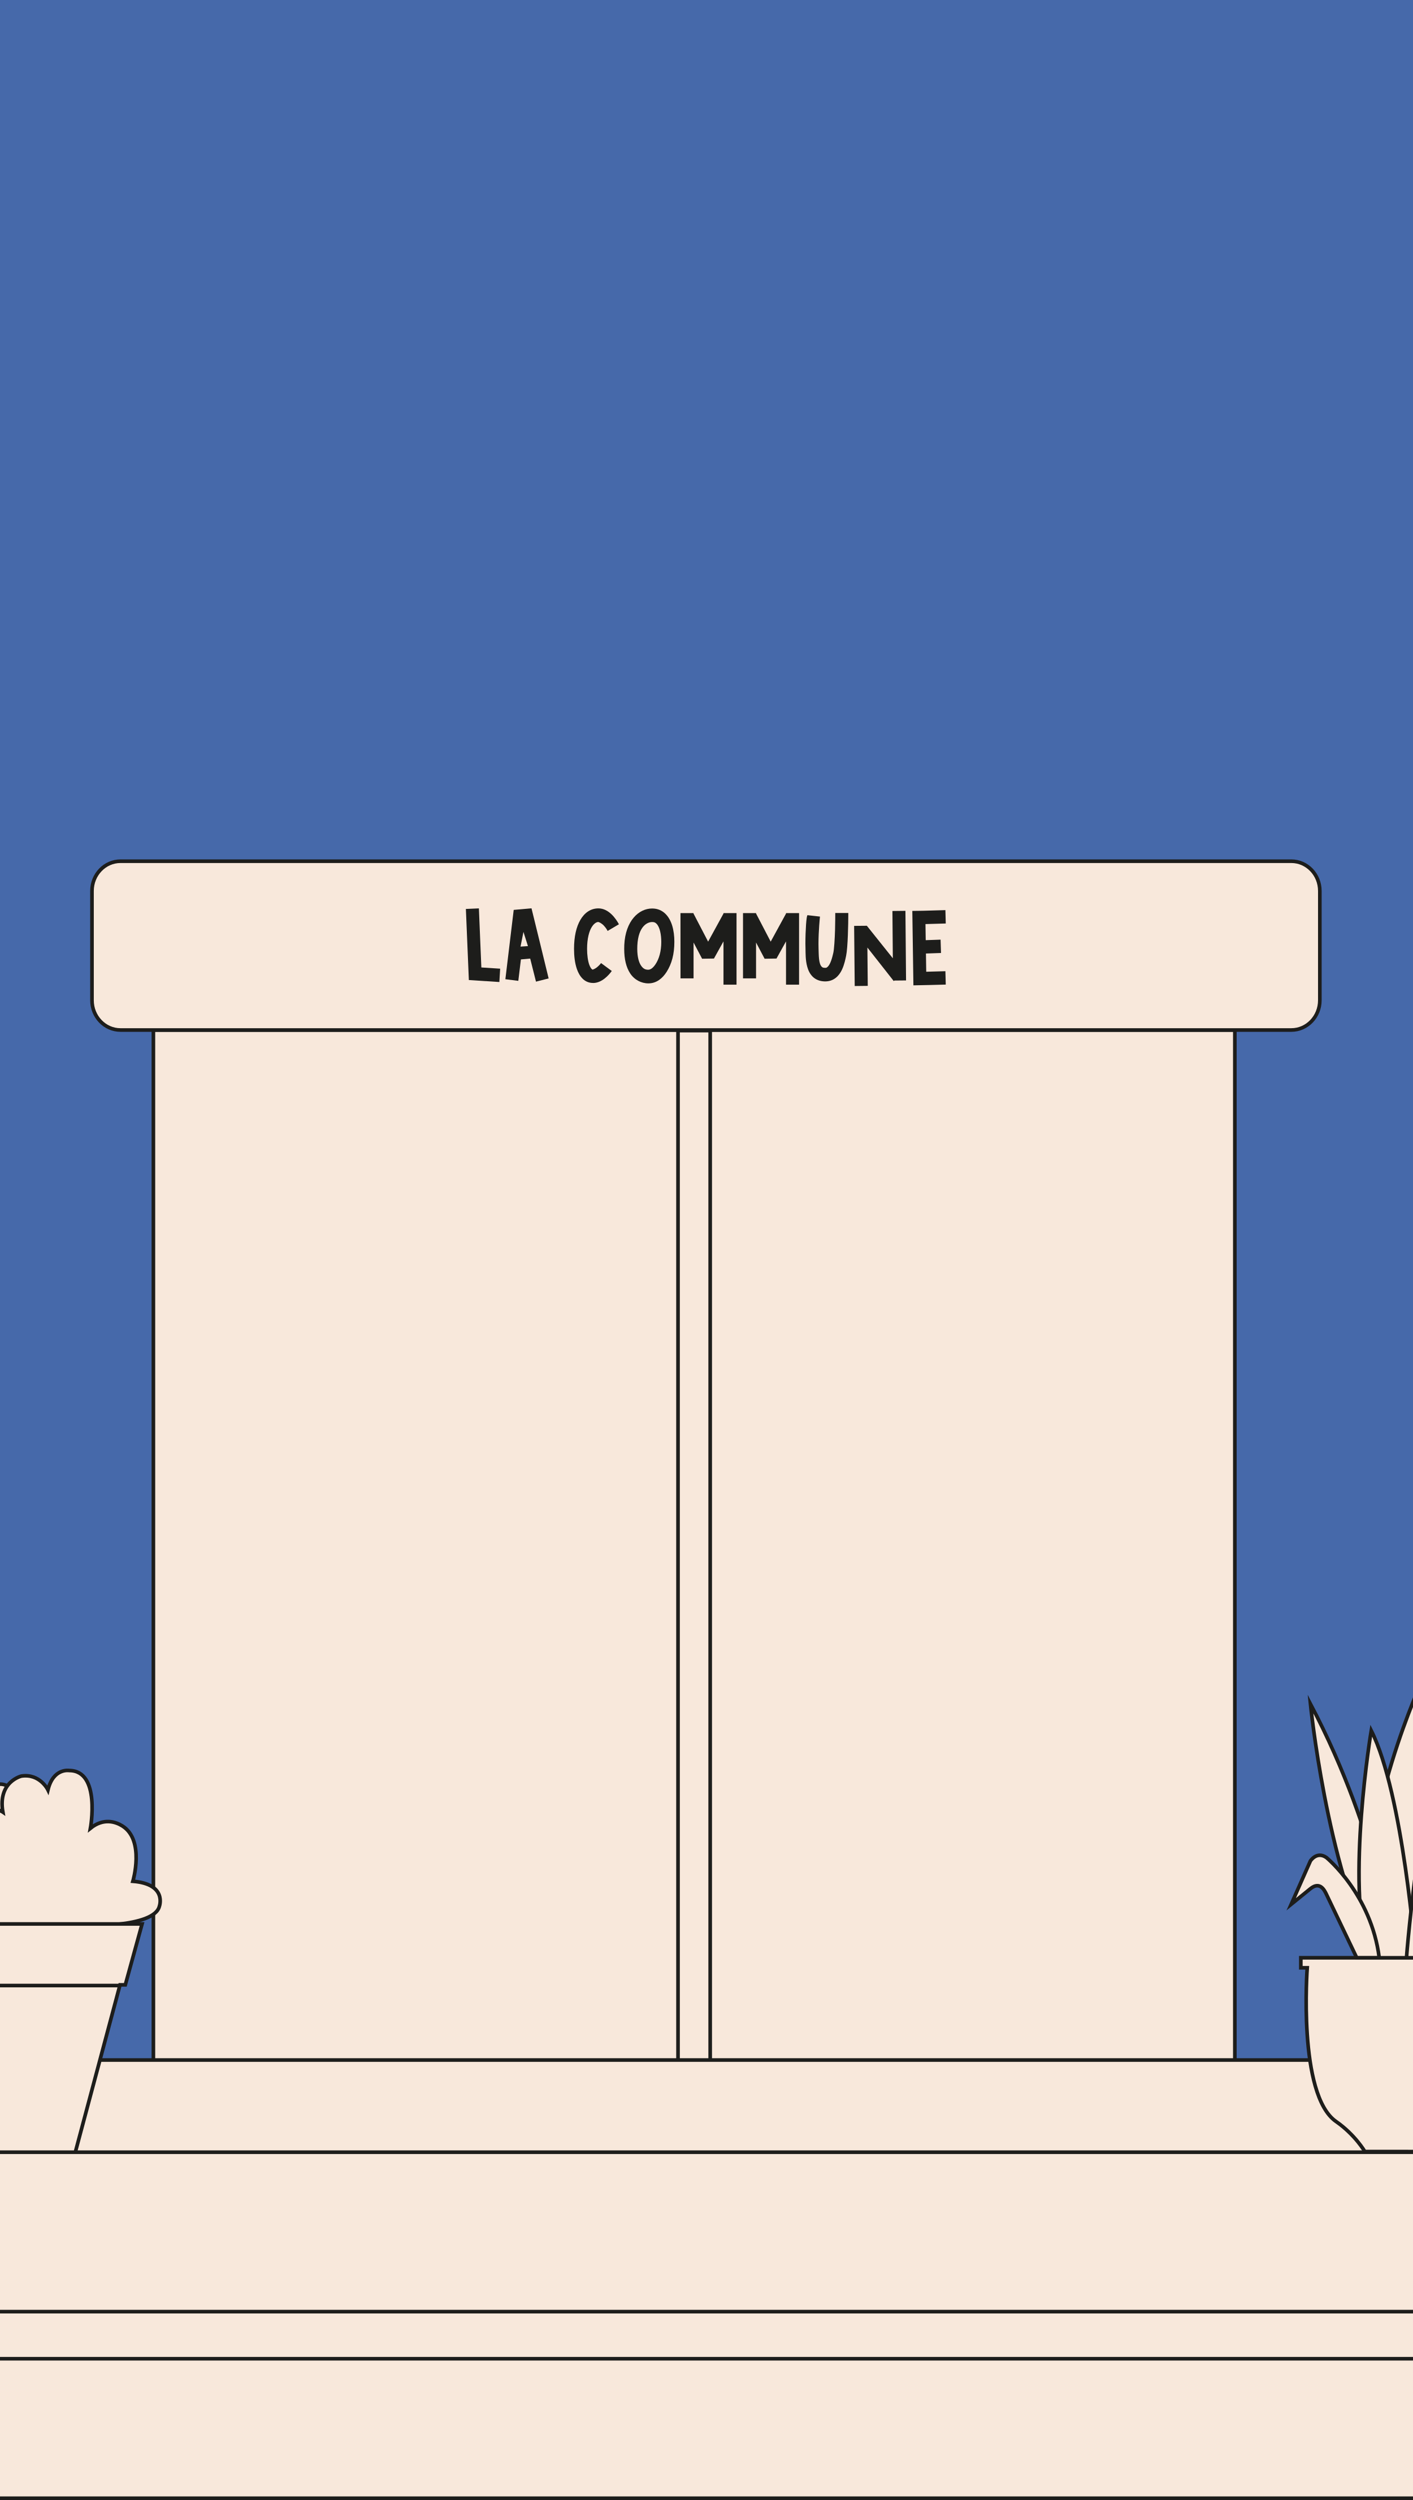 <svg width="390" height="690" viewBox="0 0 390 690" fill="none" xmlns="http://www.w3.org/2000/svg">
<rect x="0" y="0" width="390" height="690" fill="#808080" stroke="none"/>
<rect x="-14" y="-38" width="419" height="236" fill="#4669AA"/>
<path d="M390.488 156H-0.512V569H390.488V156Z" fill="#4669AA"/>
<path d="M340.828 284.281H42.338V569.841H340.828V284.281Z" fill="#F8E8DB" stroke="#1D1D1B" stroke-miterlimit="10"/>
<path d="M356.418 237.689H33.258C28.912 237.689 25.388 241.365 25.388 245.9V276.071C25.388 280.605 28.912 284.281 33.258 284.281H356.418C360.765 284.281 364.288 280.605 364.288 276.071V245.9C364.288 241.365 360.765 237.689 356.418 237.689Z" fill="#F8E8DB" stroke="#1D1D1B" stroke-miterlimit="10"/>
<path d="M187.138 284.438L187.138 568.662H196.018L196.018 284.438H187.138Z" fill="#F8E8DB" stroke="#1D1D1B" stroke-miterlimit="10"/>
<path d="M389.898 568.558H0.898V594.326H389.898V568.558Z" fill="#F8E8DB" stroke="#1D1D1B" stroke-miterlimit="10"/>
<path d="M132.858 267.015C134.588 267.13 136.318 267.234 138.048 267.349C137.968 268.58 137.898 269.801 137.828 271.032C135.018 270.854 132.208 270.667 129.408 270.489C129.138 263.948 128.858 257.407 128.588 250.866L132.178 250.709C132.408 256.145 132.638 261.59 132.858 267.026V267.015Z" fill="#1D1D1B"/>
<path d="M151.428 270.041C150.258 270.333 149.098 270.625 147.938 270.928C147.408 268.799 146.868 266.692 146.338 264.564L143.778 264.793C143.538 266.765 143.298 268.737 143.058 270.709C141.868 270.562 140.678 270.406 139.488 270.26C140.248 263.886 141.028 257.511 141.788 251.127C143.428 250.981 145.058 250.824 146.698 250.688C148.278 257.136 149.868 263.583 151.428 270.041ZM144.478 257.198L143.668 261.257L145.718 261.121L144.478 257.198Z" fill="#1D1D1B"/>
<path d="M163.688 271.293C161.208 271.293 159.898 269.352 159.238 267.485C158.658 265.805 158.438 263.865 158.438 261.893C158.438 258.45 159.078 255.79 160.178 253.902C161.298 251.961 162.988 250.709 165.168 250.709C168.048 250.709 170.018 253.589 170.828 255.091L167.708 256.937C167.588 256.718 167.378 256.238 166.638 255.435C166.028 254.799 165.318 254.465 165.098 254.465C164.698 254.496 164.028 254.747 163.338 255.842C162.638 256.948 162.038 258.982 162.038 261.893C162.038 263.573 162.258 265.2 162.648 266.275C163.058 267.349 163.428 267.579 163.588 267.62C163.748 267.568 164.298 267.349 164.788 266.953C165.518 266.337 165.738 265.993 165.898 265.805C166.888 266.525 167.878 267.245 168.858 267.986C168.068 269.081 166.148 271.303 163.698 271.303L163.688 271.293Z" fill="#1D1D1B"/>
<path d="M185.518 255.425C185.958 256.864 186.128 258.408 186.128 259.9C186.128 263.343 185.418 265.993 183.978 268.257C182.888 269.957 181.248 271.407 178.958 271.407C176.988 271.407 175.068 270.416 173.898 268.601C172.838 266.953 172.288 264.741 172.288 261.914C172.288 261.559 172.288 261.194 172.308 260.818C172.618 254.141 176.308 250.74 179.998 250.74C183.068 250.74 184.778 253.015 185.518 255.435V255.425ZM181.198 254.945C180.858 254.611 180.588 254.475 179.998 254.475C178.708 254.475 176.168 255.581 175.908 260.985C175.888 261.288 175.888 261.58 175.888 261.851C175.888 264.178 176.368 265.68 176.938 266.504C177.558 267.412 178.158 267.641 178.918 267.641C179.448 267.641 180.138 267.297 180.898 266.17C181.918 264.668 182.518 262.54 182.518 259.984C182.518 257.991 182.138 255.863 181.188 254.934L181.198 254.945Z" fill="#1D1D1B"/>
<path d="M191.418 252.149L195.448 259.89L199.688 252.149V252.013C200.828 252.013 201.968 252.013 203.118 252.013H203.288C203.288 258.534 203.288 265.064 203.288 271.585V271.762C202.148 271.762 201.008 271.762 199.858 271.762H199.688C199.688 267.777 199.688 263.802 199.688 259.817C198.808 261.392 197.938 262.978 197.058 264.553C195.968 264.574 194.878 264.584 193.788 264.605C192.998 263.113 192.208 261.622 191.428 260.13V269.853V270.03C190.288 270.03 189.148 270.03 187.998 270.03H187.828C187.828 264.084 187.828 258.137 187.818 252.191V252.013C188.958 252.013 190.108 252.013 191.248 252.013H191.418V252.149Z" fill="#1D1D1B"/>
<path d="M208.688 252.149L212.718 259.89L216.948 252.149V252.013C218.088 252.013 219.238 252.013 220.378 252.013H220.548C220.548 258.534 220.548 265.064 220.548 271.585V271.762C219.408 271.762 218.268 271.762 217.118 271.762H216.948C216.948 267.777 216.948 263.802 216.948 259.817C216.068 261.392 215.198 262.978 214.318 264.553C213.228 264.574 212.138 264.584 211.038 264.605C210.248 263.113 209.468 261.622 208.678 260.13V269.853V270.03C207.538 270.03 206.388 270.03 205.248 270.03H205.078C205.078 264.084 205.078 258.137 205.078 252.191V252.013C206.218 252.013 207.358 252.013 208.508 252.013H208.678V252.149H208.688Z" fill="#1D1D1B"/>
<path d="M230.538 251.982H233.968H234.138V252.253C234.138 254.861 234.018 261.476 233.538 263.781C233.368 264.574 233.088 266.149 232.378 267.652C231.598 269.3 230.178 270.865 227.748 270.865H227.708C226.298 270.854 225.118 270.364 224.308 269.561C223.498 268.757 223.068 267.766 222.808 266.827C222.288 264.95 222.358 263.02 222.328 261.955C222.308 261.465 222.298 260.964 222.298 260.464C222.298 256.833 222.578 252.587 222.888 252.587H222.908C224.048 252.712 225.178 252.848 226.318 252.973C226.298 253.203 225.908 256.812 225.908 260.526C225.908 260.964 225.908 261.403 225.928 261.82C225.988 263.531 225.928 266.024 226.828 266.838C227.028 267.015 227.148 267.109 227.758 267.12C228.068 267.12 228.128 267.088 228.338 266.921C229.238 266.222 229.728 264.167 230.008 262.957C230.228 261.966 230.408 259.097 230.478 256.677C230.538 254.548 230.538 252.67 230.538 252.253V251.992V251.982Z" fill="#1D1D1B"/>
<path d="M246.428 264.48L246.318 251.429L249.908 251.387L250.078 270.594L246.838 270.625C246.838 270.625 246.728 270.719 246.668 270.771C246.618 270.698 246.568 270.635 246.518 270.562L239.408 261.517L239.508 272.096L235.908 272.138L235.748 255.539L239.258 255.508L246.428 264.48Z" fill="#1D1D1B"/>
<path d="M261.018 254.882C259.158 254.934 257.298 254.987 255.438 255.039L255.508 259.483C256.878 259.431 258.238 259.389 259.608 259.337C259.648 260.568 259.688 261.789 259.728 263.02C258.338 263.072 256.948 263.114 255.568 263.166L255.648 268.194C257.408 268.142 259.178 268.1 260.938 268.048C260.968 269.279 261.008 270.51 261.038 271.741C258.088 271.825 255.098 271.898 252.108 271.95C252.008 265.106 251.908 258.262 251.808 251.408C252.788 251.398 253.768 251.377 254.748 251.367C256.818 251.304 258.878 251.252 260.938 251.189C260.968 252.42 261.008 253.651 261.038 254.882H261.018Z" fill="#1D1D1B"/>
<path d="M-4.342 496.302C-4.342 496.302 -7.272 490.95 -14.592 492.484C-16.202 492.817 -18.252 495.54 -16.052 497.835C-16.052 497.835 -21.912 497.074 -26.302 497.835C-28.722 498.253 -34.362 500.892 -30.692 507.006C-30.692 507.006 -39.282 505.201 -42.412 512.357C-43.772 515.466 -43.142 521.528 -36.552 524.584C-36.552 524.584 -41.682 529.164 -29.962 530.698C-29.962 530.698 -10.192 536.811 2.258 531.46C2.258 531.46 12.158 502.822 4.458 494.789C-1.402 488.676 -4.332 496.312 -4.332 496.312L-4.342 496.302Z" fill="#F8E8DB" stroke="#1D1D1B" stroke-miterlimit="10"/>
<path d="M22.758 531.449C22.758 531.449 42.528 532.211 43.998 526.097C43.998 526.097 46.198 519.984 36.678 519.222C36.678 519.222 40.048 507.84 33.748 503.939C31.958 502.833 28.618 501.643 24.958 504.596C24.958 504.596 27.888 488.655 19.098 488.655C19.098 488.655 14.708 487.893 13.238 494.007C13.238 494.007 11.038 489.427 5.918 490.188C5.918 490.188 -0.672 491.712 0.788 500.12C0.788 500.12 -1.412 498.597 -5.072 499.359C-5.072 499.359 -13.862 501.654 -9.462 509.29C-9.462 509.29 -27.042 508.529 -17.522 521.517C-17.522 521.517 -23.382 525.336 -16.062 531.449C-16.062 531.449 -5.072 533.932 6.278 533.838L22.758 531.449Z" fill="#F8E8DB" stroke="#1D1D1B" stroke-miterlimit="10"/>
<path d="M33.128 547.807L20.678 594.409H-15.852L-27.012 547.807H-29.152L-33.512 531H39.218L34.588 547.807H33.128Z" fill="#F8E8DB" stroke="#1D1D1B" stroke-miterlimit="10"/>
<path d="M-26.512 548H33.258" stroke="#1D1D1B" stroke-miterlimit="10"/>
<path d="M361.688 470.252C361.688 470.252 366.108 514.507 379.368 540.327H384.938C384.938 540.327 381.138 507.131 361.688 470.252Z" fill="#F8E8DB" stroke="#1D1D1B" stroke-miterlimit="10"/>
<path d="M417.608 540.358L388.208 540.337H359.038V543.102H360.808C360.808 543.102 358.158 578.145 368.758 585.521C374.058 589.214 376.708 593.815 376.708 593.815H388.128V593.835H399.928C399.928 593.835 402.578 589.224 407.878 585.542C418.488 578.166 415.828 543.123 415.828 543.123H417.598V540.358H417.608Z" fill="#F8E8DB" stroke="#1D1D1B" stroke-miterlimit="10"/>
<path d="M393.498 540.337C393.498 540.337 397.038 479.484 391.728 465.651C391.728 465.651 371.398 510.834 379.358 540.337H393.498Z" fill="#F8E8DB" stroke="#1D1D1B" stroke-miterlimit="10"/>
<path d="M390.708 540.338C390.708 540.338 387.318 495.154 378.478 477.638C378.478 477.638 371.478 519.128 377.628 540.338H390.708Z" fill="#F8E8DB" stroke="#1D1D1B" stroke-miterlimit="10"/>
<path d="M356.378 525.576L361.678 513.62C361.678 513.62 363.448 510.824 366.098 512.671C366.098 512.671 378.468 522.811 380.678 540.327H374.468C374.468 540.327 368.198 527.182 366.098 522.811C365.578 521.726 364.328 519.118 361.678 521.277L356.378 525.576Z" fill="#F8E8DB" stroke="#1D1D1B" stroke-miterlimit="10"/>
<path d="M404.108 463.804C404.108 463.804 406.498 527.422 401.768 540.338H388.198C388.198 540.338 392.618 482.249 404.108 463.804Z" fill="#F8E8DB" stroke="#1D1D1B" stroke-miterlimit="10"/>
<path d="M2726.49 594H-3.512V689.5H2726.49V594Z" fill="#F8E8DB" stroke="#1D1D1B" stroke-miterlimit="10"/>
<path d="M2726.49 638H-0.512V651H2726.49V638Z" fill="#F8E8DB" stroke="#1D1D1B" stroke-miterlimit="10"/>
</svg>

